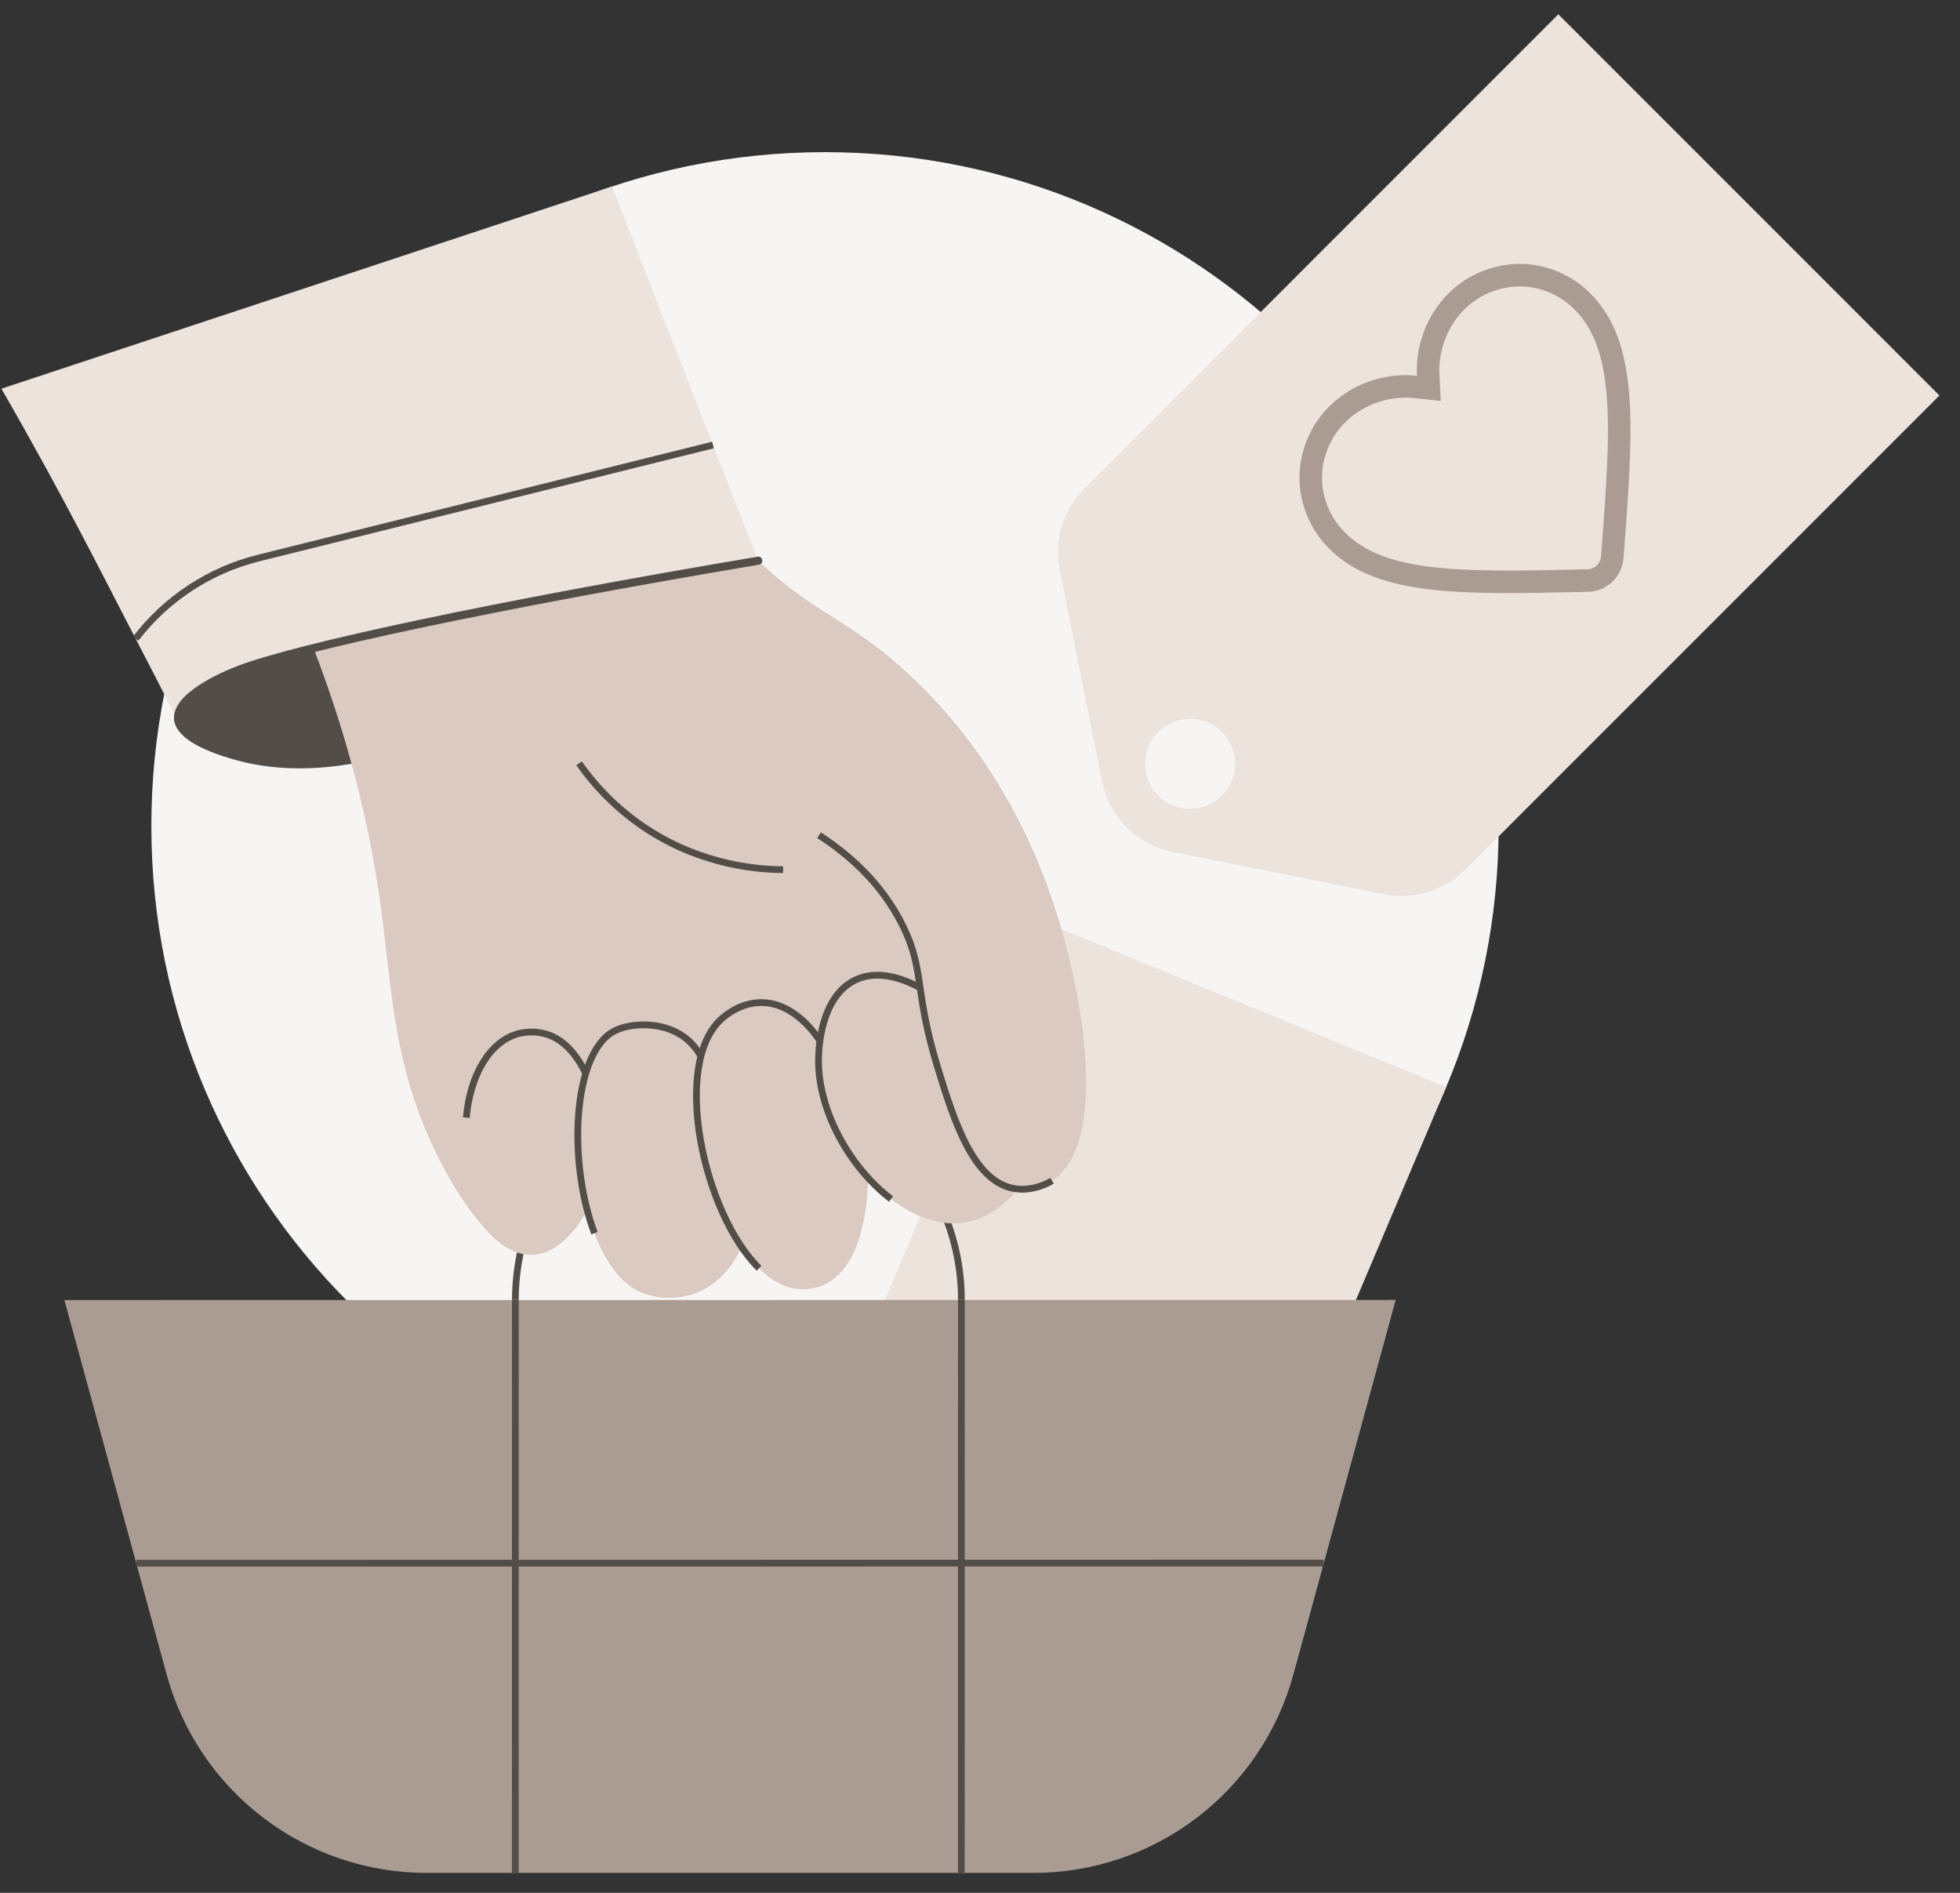 <svg width="87" height="84" viewBox="0 0 87 84" fill="none" xmlns="http://www.w3.org/2000/svg">
<rect x="0" y="0" width="87" height="84" fill="#333333" stroke="none"/>
<g clip-path="url(#clip0_11372_14378)">
<path d="M36.62 66.556C53.135 66.556 66.522 53.169 66.522 36.654C66.522 20.14 53.135 6.752 36.62 6.752C20.106 6.752 6.718 20.14 6.718 36.654C6.718 53.169 20.106 66.556 36.62 66.556Z" fill="#F7F5F4"/>
<path d="M64.194 48.242L46.381 40.932L34.775 68.302L52.588 75.612L64.194 48.242Z" fill="#EDE3DD"/>
<path d="M57.412 74.306L61.951 57.688L2.858 57.693L7.396 74.306C8.087 76.836 9.591 79.07 11.676 80.661C13.761 82.253 16.311 83.115 18.934 83.115H45.874C48.497 83.115 51.047 82.253 53.132 80.661C55.217 79.07 56.721 76.836 57.412 74.306Z" fill="#AA9C93"/>
<path d="M6.048 69.372L58.761 69.365" stroke="#534D48" stroke-width="0.3" stroke-miterlimit="10"/>
<path d="M22.873 83.115L22.876 57.688" stroke="#534D48" stroke-width="0.3" stroke-miterlimit="10"/>
<path d="M42.671 83.114L42.674 57.688" stroke="#534D48" stroke-width="0.3" stroke-miterlimit="10"/>
<path d="M22.877 57.686C22.877 52.219 27.309 47.787 32.775 47.787C38.242 47.787 42.674 52.219 42.674 57.686" stroke="#534D48" stroke-width="0.3" stroke-miterlimit="10"/>
<path d="M47.036 25.28L48.916 34.678C49.07 35.45 49.449 36.159 50.006 36.715C50.562 37.272 51.271 37.651 52.043 37.805L61.441 39.685C62.084 39.814 62.75 39.782 63.378 39.591C64.006 39.401 64.578 39.059 65.042 38.595L86.087 17.55L69.171 0.635L48.127 21.68C47.663 22.144 47.32 22.715 47.13 23.343C46.94 23.971 46.908 24.637 47.036 25.28ZM54.235 32.487C54.514 32.766 54.703 33.121 54.78 33.507C54.857 33.894 54.818 34.295 54.667 34.659C54.516 35.023 54.261 35.335 53.933 35.554C53.605 35.773 53.219 35.89 52.825 35.89C52.431 35.89 52.046 35.773 51.718 35.554C51.39 35.335 51.134 35.023 50.983 34.659C50.833 34.295 50.793 33.894 50.87 33.507C50.947 33.121 51.137 32.766 51.416 32.487C51.601 32.302 51.821 32.155 52.062 32.054C52.304 31.954 52.563 31.903 52.825 31.903C53.087 31.903 53.346 31.954 53.588 32.054C53.83 32.155 54.05 32.302 54.235 32.487Z" fill="#EDE3DD"/>
<g clip-path="url(#clip1_11372_14378)">
<path d="M71.565 24.732L71.565 24.735C71.522 25.306 71.046 25.756 70.468 25.764L70.465 25.764L70.345 25.767L70.344 25.767C67.463 25.831 65.136 25.881 63.269 25.63C61.414 25.379 60.092 24.84 59.162 23.79C58.353 22.871 58.004 21.589 58.264 20.4L58.264 20.4C58.752 18.157 60.873 16.963 62.842 17.172L63.423 17.234L63.394 16.65C63.293 14.672 64.597 12.616 66.867 12.257L66.868 12.256C68.07 12.062 69.331 12.481 70.203 13.34L70.204 13.34C71.204 14.323 71.669 15.672 71.818 17.541C71.967 19.416 71.792 21.731 71.576 24.598L71.574 24.624L71.574 24.626L71.565 24.732Z" stroke="#AA9C93"/>
</g>
<path d="M18.35 32.985C17.181 33.392 13.52 34.612 9.964 33.386C9.369 33.181 7.964 32.681 7.908 31.89C7.84 30.918 9.827 30.015 10.639 29.709C13.25 28.724 21.88 26.867 33.653 24.883C30.552 27.034 24.765 30.749 18.35 32.985Z" fill="#534D48" stroke="#534D48" stroke-width="0.359" stroke-linecap="round" stroke-linejoin="round"/>
<path d="M13.874 28.653C15.735 33.46 16.519 37.447 16.893 40.171C17.427 44.049 17.435 47.616 19.705 51.848C21.776 55.716 23.358 55.703 23.673 55.683C24.51 55.631 25.092 55.002 25.366 54.709C25.648 54.402 25.881 54.055 26.058 53.679C26.513 55.437 27.342 56.913 28.517 57.375C29.279 57.658 30.117 57.66 30.88 57.379C32.198 56.887 32.769 55.663 32.914 55.333C33.586 56.321 34.38 57.014 35.228 57.172C35.663 57.247 36.111 57.2 36.521 57.036C38.536 56.188 38.529 52.563 38.524 52.264C39.766 53.63 41.365 54.489 42.845 54.241C43.827 54.078 44.605 53.453 45.181 52.764C45.984 52.84 46.642 52.434 46.697 52.4C49.252 50.703 48.044 44.06 46.852 40.397C46.306 38.719 44.664 33.872 40.206 29.805C37.375 27.222 35.893 27.221 33.121 24.35L13.874 28.653Z" fill="#DBCAC2"/>
<path d="M25.705 33.875C26.533 35.058 27.584 36.068 28.799 36.848C31.244 38.413 33.665 38.586 34.761 38.594" stroke="#534D48" stroke-width="0.3" stroke-miterlimit="10"/>
<path d="M20.699 49.6C20.869 48.75 21.345 46.364 22.97 45.883C23.734 45.658 24.417 45.951 24.496 45.986C26.768 47 27.575 52.322 25.364 54.707C25.136 54.953 24.546 55.631 23.673 55.682C22.522 55.75 21.666 54.691 21.439 54.41C20.076 52.725 20.531 50.442 20.699 49.6Z" fill="#DBCAC2"/>
<path d="M31.111 46.88C30.933 46.551 30.686 46.264 30.387 46.038C29.427 45.332 27.98 45.382 27.262 45.761C24.67 47.129 25.277 56.098 28.518 57.375C29.044 57.583 29.98 57.721 30.881 57.381C32.148 56.902 32.728 55.711 32.912 55.333C34.312 52.459 32.394 49.115 31.111 46.88Z" fill="#DBCAC2"/>
<path d="M36.395 46.196C35.788 45.469 34.964 44.509 33.804 44.494C32.84 44.482 32.119 45.131 31.991 45.251C29.39 47.689 31.9 56.553 35.227 57.173C35.663 57.251 36.111 57.203 36.521 57.035C38.383 56.245 38.498 52.989 38.523 52.263C38.532 52.004 38.597 48.837 36.395 46.196Z" fill="#DBCAC2"/>
<path d="M43.765 49.064C43.773 48.638 43.777 46.099 41.837 44.502C41.622 44.325 39.572 42.681 37.925 43.513C36.432 44.269 36.349 46.518 36.336 46.881C36.203 50.506 39.775 54.754 42.845 54.241C43.147 54.19 43.441 54.095 43.716 53.959C44.116 53.758 44.482 53.494 44.8 53.178" fill="#DBCAC2"/>
<path d="M20.699 49.598C20.867 47.69 21.743 46.235 22.97 45.882C23.071 45.852 23.772 45.661 24.496 45.984C25.118 46.261 25.63 46.861 26 47.635" stroke="#534D48" stroke-width="0.3" stroke-miterlimit="10"/>
<path d="M31.111 46.877C30.933 46.548 30.686 46.261 30.387 46.035C29.401 45.3 27.959 45.391 27.262 45.758C25.415 46.733 25.192 51.566 26.389 54.726" stroke="#534D48" stroke-width="0.3" stroke-miterlimit="10"/>
<path d="M36.395 46.194C36.252 45.97 35.284 44.499 33.804 44.492C32.855 44.487 32.163 45.087 31.991 45.249C29.811 47.292 31.221 53.846 33.692 56.282" stroke="#534D48" stroke-width="0.3" stroke-miterlimit="10"/>
<path d="M40.843 43.836C40.047 43.404 38.914 43.011 37.925 43.511C36.432 44.267 36.349 46.516 36.336 46.879C36.251 49.208 37.694 51.793 39.551 53.209" stroke="#534D48" stroke-width="0.3" stroke-miterlimit="10"/>
<path d="M36.356 37.068C37.51 37.813 39.104 39.089 40.099 41.136C41.048 43.091 40.575 43.947 41.611 47.343C42.334 49.71 43.183 52.38 44.965 52.737C45.861 52.916 46.637 52.44 46.697 52.399C49.252 50.703 48.045 44.061 46.852 40.398C46.305 38.719 44.662 33.873 40.207 29.807C37.374 27.221 35.892 27.222 33.122 24.352" fill="#DBCAC2"/>
<path d="M36.355 37.066C37.509 37.811 39.104 39.087 40.098 41.134C41.047 43.089 40.575 43.945 41.611 47.341C42.333 49.708 43.182 52.379 44.964 52.735C45.86 52.915 46.636 52.438 46.697 52.398" stroke="#534D48" stroke-width="0.3" stroke-miterlimit="10"/>
<path d="M27.168 8.277L0.063 17.25C2.88 22.138 4.622 25.657 5.82 27.957C6.546 29.351 7.26 30.738 7.962 32.121C7.959 32.11 7.948 32.078 7.939 32.043C7.93 32.016 7.923 31.988 7.918 31.959C7.913 31.936 7.91 31.912 7.91 31.889C7.84 30.92 9.826 30.016 10.64 29.709C13.25 28.724 21.879 26.867 33.653 24.882L27.168 8.277Z" fill="#EDE3DD"/>
<path d="M6.021 28.344C7.383 26.567 9.307 25.305 11.48 24.764L31.648 19.748" stroke="#534D48" stroke-width="0.3" stroke-miterlimit="10"/>
<path d="M9.964 33.386C9.369 33.181 7.964 32.681 7.908 31.89C7.84 30.918 9.827 30.015 10.639 29.709C13.25 28.724 21.88 26.867 33.653 24.883" stroke="#534D48" stroke-width="0.359" stroke-linecap="round" stroke-linejoin="round"/>
</g>
<defs>
<clipPath id="clip0_11372_14378">
<rect width="87" height="84" fill="white"/>
</clipPath>
<clipPath id="clip1_11372_14378">
<rect width="19.442" height="19.442" fill="white" transform="translate(53 20.363) rotate(-43.424)"/>
</clipPath>
</defs>
</svg>
